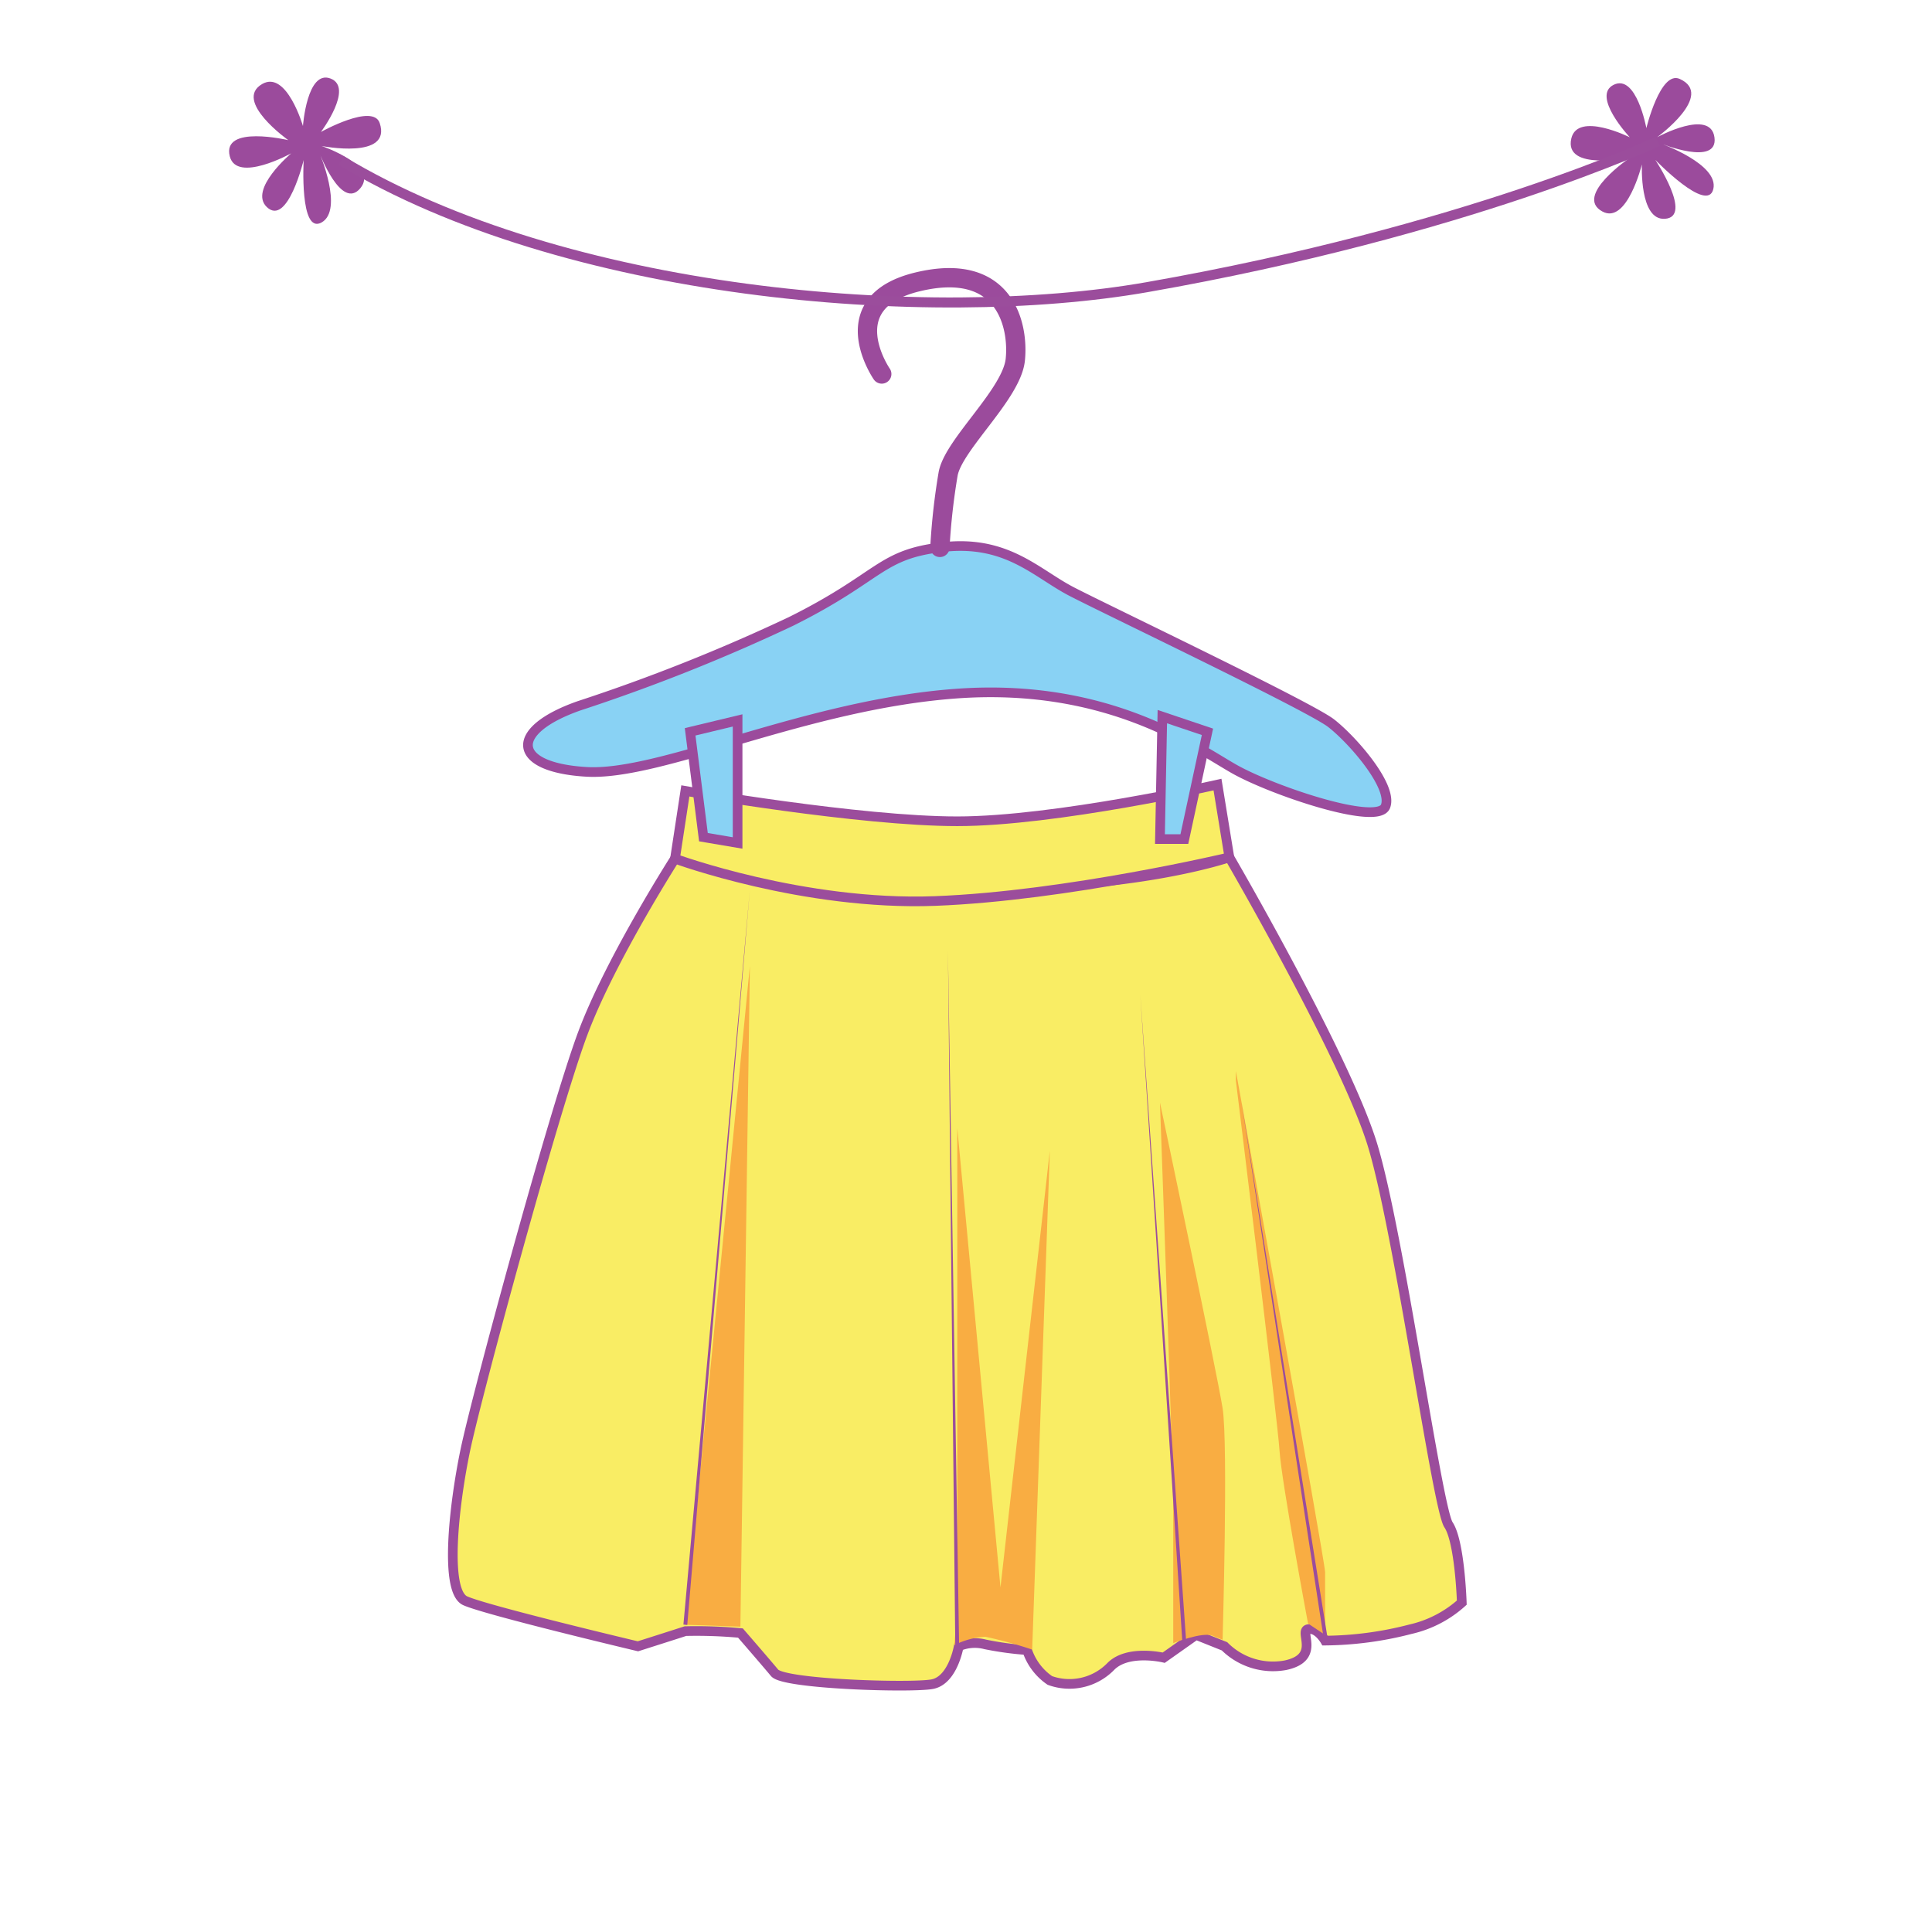<svg id="word" xmlns="http://www.w3.org/2000/svg" viewBox="0 0 160 160"><defs><style>.cls-1{fill:#89d2f4;}.cls-1,.cls-2{stroke:#9b4b9c;}.cls-1,.cls-2,.cls-3,.cls-7{stroke-miterlimit:10;}.cls-1,.cls-3{stroke-width:0.8px;}.cls-2,.cls-7{fill:none;}.cls-2{stroke-linecap:round;stroke-width:1.599px;}.cls-3{fill:#f9ed64;}.cls-3,.cls-7{stroke:#9b4d9c;}.cls-4{fill:#f9ad42;}.cls-5{fill:#9b4d9c;}.cls-6{fill:#9b4b9c;}.cls-7{stroke-width:0.83px;}</style></defs><path class="cls-1" d="M47.957,58.451A151.438,151.438,0,0,0,65.5,51.468c7.528-3.747,7.323-5.571,12.61-6.165s7.706,2.168,10.634,3.686,19.726,9.523,21.5,10.906,5.13,5.227,4.5,6.88-9.394-1.319-12.512-3.079-10.374-7.144-22.928-6.261S54.776,64.28,48.572,63.922,42.07,60.514,47.957,58.451Z"/><path class="cls-2" d="M73.023,30.973s-4.1-5.923,2.96-7.628c7.254-1.753,8.394,3.6,8.1,6.442s-5.069,6.974-5.557,9.425a54.355,54.355,0,0,0-.687,6.122"/><path class="cls-3" d="M56.169,70.683a127.879,127.879,0,0,0,24.014,2.768C93.86,73.766,101.811,71,101.811,71s9.658,16.6,11.859,23.835,5.345,30.028,6.289,31.443,1.1,6.446,1.1,6.446a9.48,9.48,0,0,1-4.245,2.2,29,29,0,0,1-7.075.944s-.628-1.1-1.414-.944,1.1,2.359-1.887,2.987a5.686,5.686,0,0,1-5.031-1.572l-2.358-.943-2.673,1.887s-2.987-.718-4.4.741a4.778,4.778,0,0,1-5.031,1.145,4.91,4.91,0,0,1-1.887-2.515,26.442,26.442,0,0,1-3.459-.472,3.431,3.431,0,0,0-2.2.157s-.471,2.816-2.2,3.138-12.263.007-13.049-.937-2.83-3.3-2.83-3.3a39.629,39.629,0,0,0-4.559-.157c-.472.157-3.93,1.257-3.93,1.257s-12.578-2.987-14.307-3.773-.944-7.861,0-12.42,7.389-28.3,9.747-34.588S56.169,70.683,56.169,70.683Z"/><path class="cls-4" d="M79.278,133.037V93.418l3.577,38.047L86.943,95.3l-1.462,41.312a35.6,35.6,0,0,0-3.884-1.064,6.432,6.432,0,0,0-2.561.694Z"/><path class="cls-4" d="M96.062,91.306s1.1,30.186,1.1,33.8v10.968s2.407-.949,3.247-.613l.841.336s.471-16.194,0-19.181S96.062,91.306,96.062,91.306Z"/><path class="cls-4" d="M102.35,89.487s3.459,28.142,3.616,30.658,2.359,14.307,2.359,14.307l1.414.943v-5.188c0-.944-7.389-41.506-7.389-41.506"/><polygon class="cls-4" points="56.757 134.556 61.316 134.714 62.102 80.002 56.757 134.556"/><polygon class="cls-5" points="56.598 134.542 62.102 73.673 56.916 134.57 56.598 134.542"/><polygon class="cls-5" points="79.118 136.848 78.503 78.704 79.438 136.844 79.118 136.848"/><polygon class="cls-5" points="97.924 136.087 94.434 82.373 98.243 136.065 97.924 136.087"/><polygon class="cls-5" points="109.582 135.42 102.824 91.306 109.897 135.37 109.582 135.42"/><path class="cls-3" d="M56.757,65.5,55.9,71.112s10.658,3.924,21.559,3.505S101.811,71,101.811,71l-.983-6.024s-13.438,3.039-21.55,3.039S56.757,65.5,56.757,65.5Z"/><polygon class="cls-1" points="57.154 60.606 58.255 69.331 61.085 69.811 61.085 59.662 57.154 60.606"/><polygon class="cls-1" points="96.259 59.348 96.062 69.488 98.084 69.488 99.996 60.606 96.259 59.348"/><path class="cls-6" d="M134.973,11.371s-3.213-3.429-1.333-4.35,2.705,3.59,2.705,3.59,1.159-4.8,2.763-4.075c2.944,1.324-1.869,4.826-1.869,4.826s4.428-2.41,4.746.022-4.46.495-4.46.495,4.85,1.717,4.364,3.779-4.805-2.418-4.805-2.418,3.156,4.728.791,4.881c-2.119.137-1.9-4.507-1.9-4.507s-1.235,5.018-3.275,3.9c-2.392-1.3,2.307-4.465,2.307-4.465s-5.512,1.161-4.878-1.58C130.653,9.212,134.973,11.371,134.973,11.371Z"/><path class="cls-6" d="M25.089,10.437s.335-4.687,2.288-3.932-.8,4.423-.8,4.423,4.308-2.405,4.868-.738c1.027,3.06-4.812,1.9-4.812,1.9s4.775,1.615,3.206,3.5-3.391-2.939-3.391-2.939,2.032,4.727.187,5.77-1.486-5.169-1.486-5.169S23.821,18.783,22.1,17.15c-1.539-1.462,2.02-4.453,2.02-4.453s-4.523,2.5-5.091.247c-.665-2.642,4.846-1.338,4.846-1.338s-4.595-3.259-2.153-4.654C23.741,5.8,25.089,10.437,25.089,10.437Z"/><path class="cls-7" d="M28.266,13.3C46.7,24.417,76.879,26.959,94.99,23.782c26.491-4.648,42.3-12.073,42.3-12.073"/></svg>